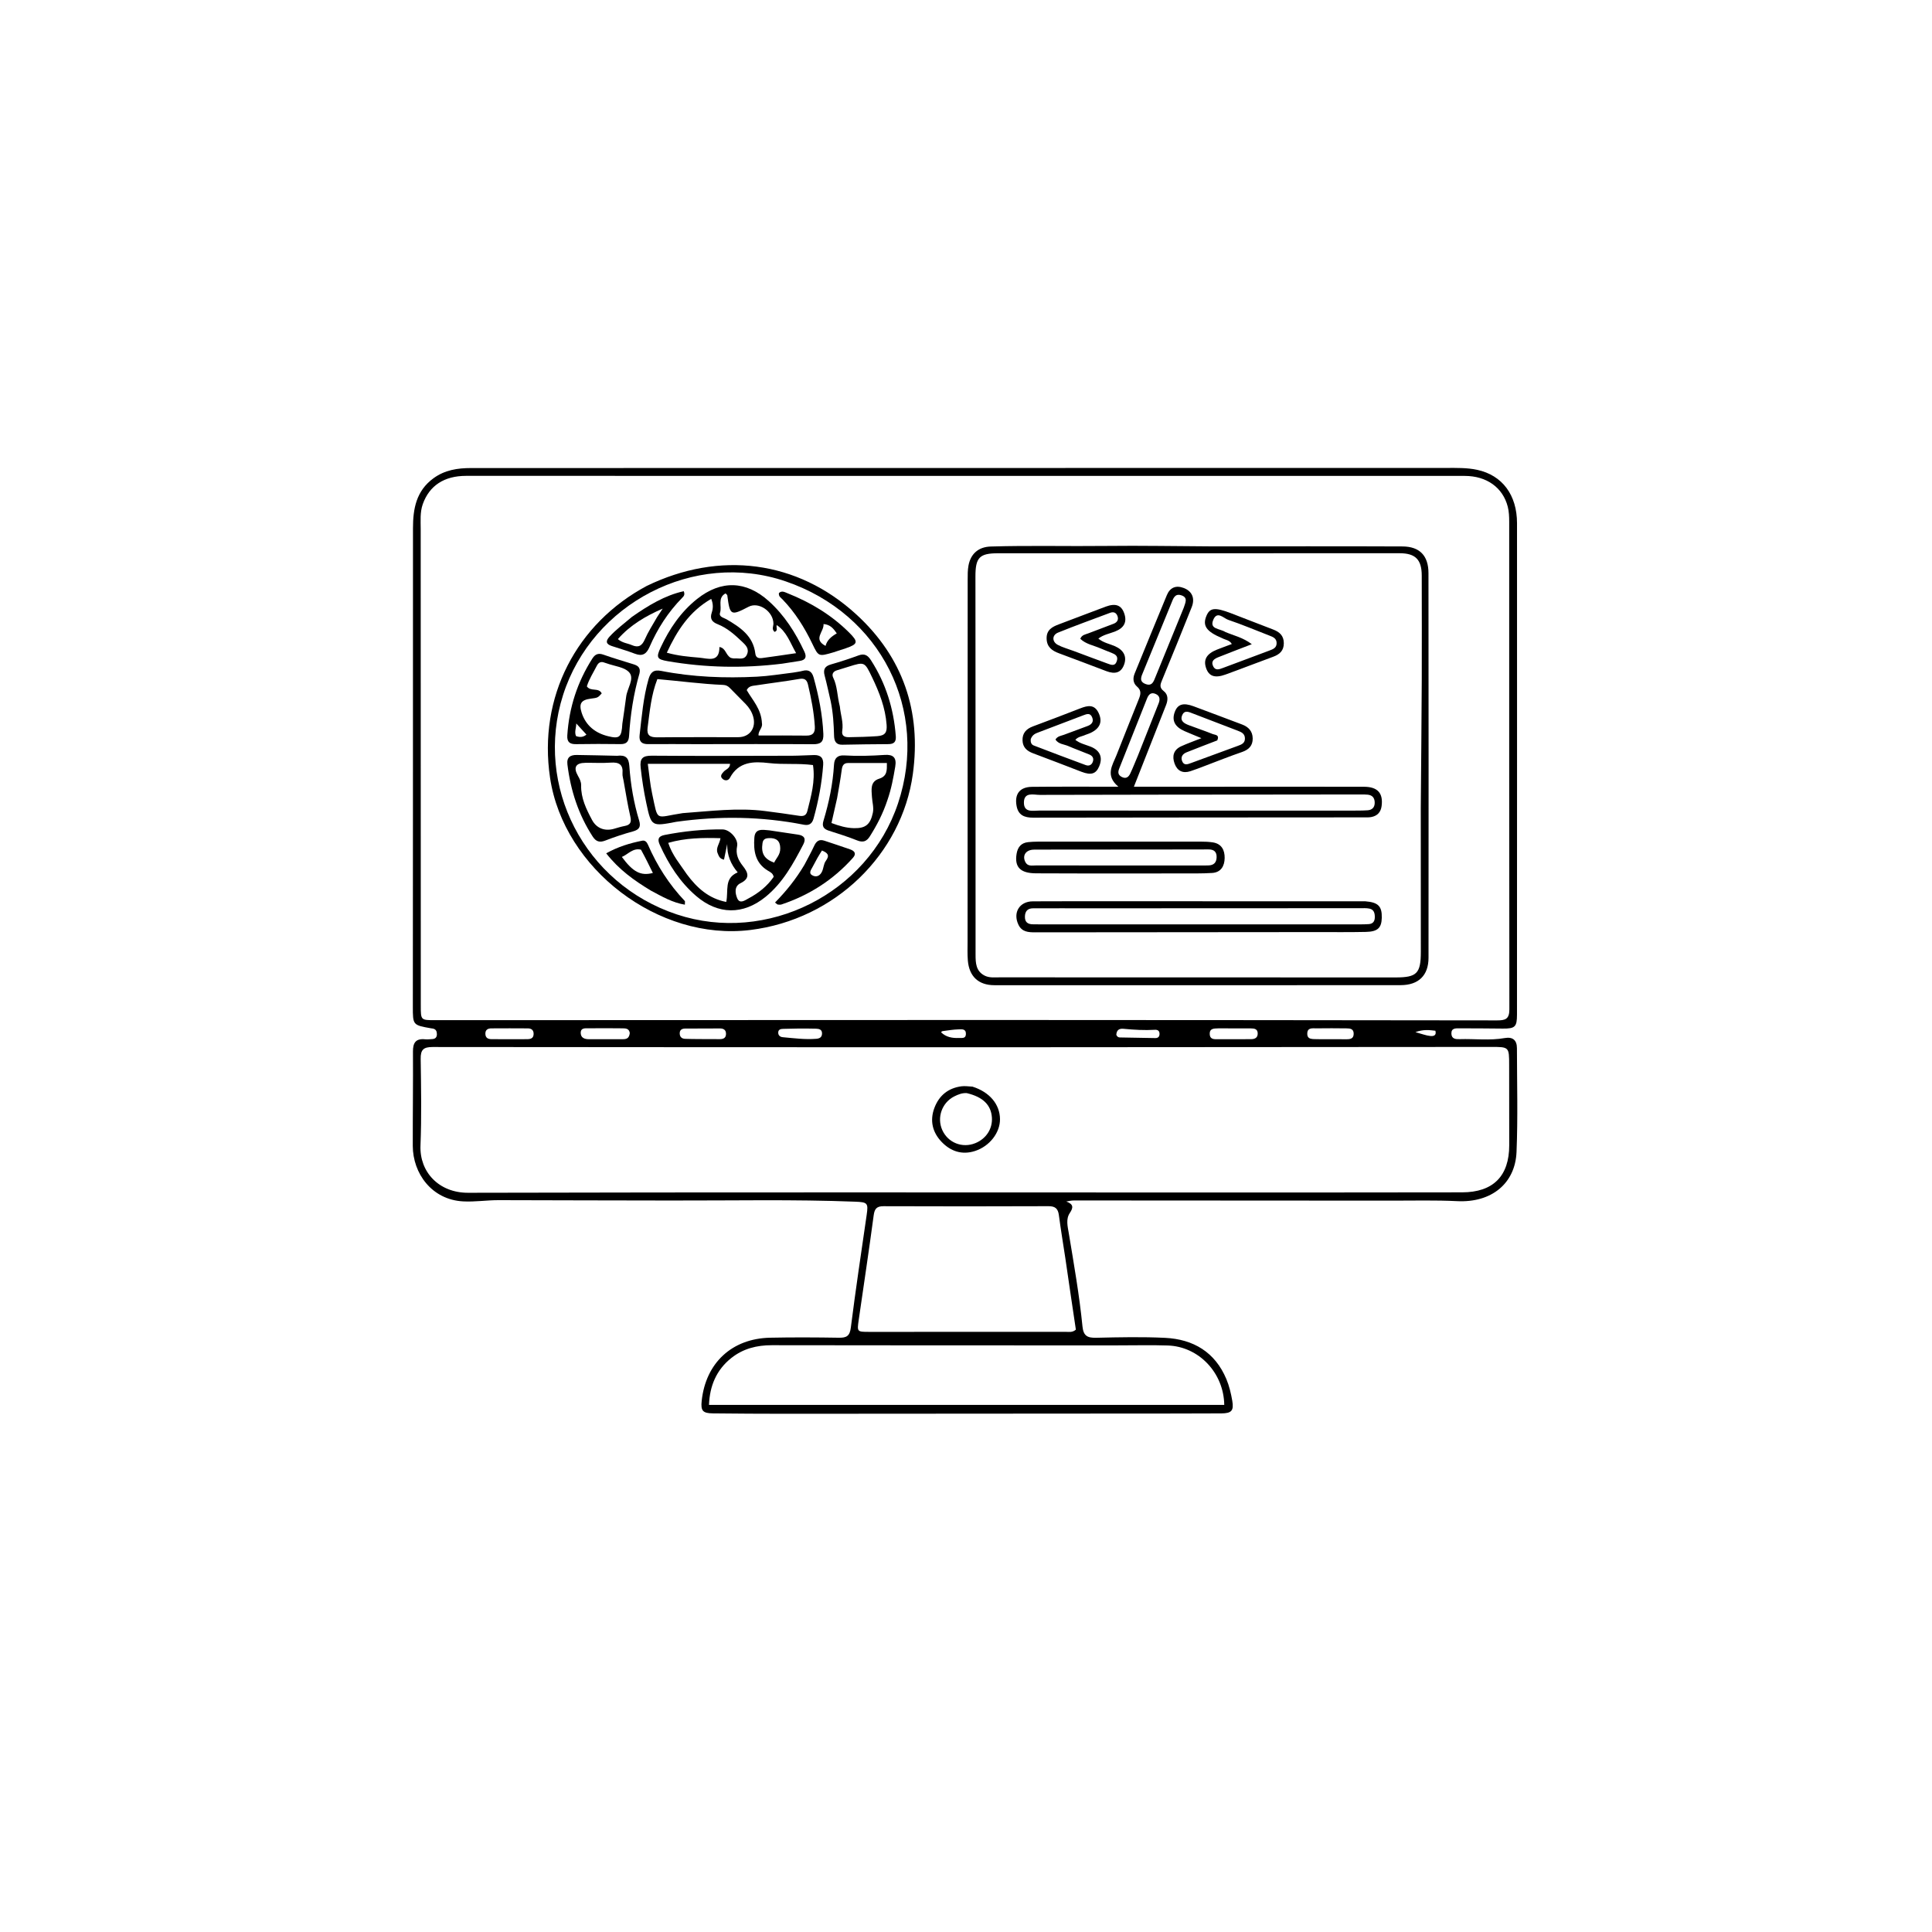 <svg version="1.1" id="Layer_1" xmlns="http://www.w3.org/2000/svg" xmlns:xlink="http://www.w3.org/1999/xlink" x="0px" y="0px"
	 width="100%" viewBox="0 0 1024 1024" enable-background="new 0 0 1024 1024" xml:space="preserve">
<path fill="#000000" opacity="1" stroke="none" 
	d="
M218.867,431 
	C218.883,380.342 218.919,330.185 218.889,280.027 
	C218.883,269.647 220.596,260.166 229.758,253.481 
	C235.773,249.091 242.523,248.08 249.622,248.078 
	C292.782,248.063 335.942,248.067 379.101,248.061 
	C508.25,248.045 637.399,248.026 766.547,248.017 
	C772.043,248.016 777.567,247.856 782.98,249.031 
	C796.274,251.919 804.046,262.365 804.052,277.307 
	C804.067,317.3 804.07,357.293 804.067,397.286 
	C804.063,444.112 804.05,490.938 804.037,537.763 
	C804.035,544.25 803.004,545.234 796.507,545.172 
	C788.845,545.1 781.183,545.028 773.52,545.035 
	C771.563,545.036 769.164,544.845 769.268,547.871 
	C769.365,550.661 771.538,550.837 773.614,550.771 
	C781.594,550.516 789.604,551.606 797.559,550.188 
	C801.781,549.436 804.001,551.323 804.006,555.552 
	C804.028,573.882 804.547,592.235 803.794,610.535 
	C803.105,627.272 790.559,637.532 772.355,636.636 
	C760.853,636.07 749.392,636.378 737.913,636.366 
	C681.759,636.308 625.604,636.287 569.45,636.268 
	C568.177,636.268 566.905,636.438 565.147,636.83 
	C569.015,638.234 568.961,640.037 567.02,642.911 
	C564.816,646.175 565.895,650.116 566.481,653.651 
	C569.202,670.074 572.091,686.477 573.736,703.044 
	C574.242,708.142 576.456,709.153 581.077,709.045 
	C593.234,708.761 605.425,708.492 617.559,709.09 
	C632.518,709.829 644,716.649 649.999,730.94 
	C651.529,734.584 652.458,738.553 653.134,742.464 
	C654.036,747.683 652.716,749.103 647.337,749.13 
	C630.34,749.215 613.343,749.202 596.345,749.215 
	C536.357,749.261 476.369,749.315 416.381,749.334 
	C403.551,749.338 390.72,749.247 377.891,749.118 
	C372.456,749.063 371.354,747.746 371.909,742.512 
	C374.045,722.392 387.919,709.439 408.184,709.015 
	C420.343,708.761 432.513,708.831 444.674,709.022 
	C448.715,709.086 450.397,708.111 450.961,703.643 
	C453.483,683.666 456.477,663.747 459.369,643.818 
	C460.262,637.666 459.798,637.173 453.296,636.919 
	C420.653,635.644 387.999,636.376 355.349,636.3 
	C325.026,636.229 294.702,636.223 264.379,636.107 
	C258.059,636.083 251.825,637.099 245.443,636.758 
	C228.84,635.87 218.81,621.925 218.78,607.324 
	C218.745,590.66 218.984,573.996 218.879,557.333 
	C218.85,552.695 220.359,550.373 225.226,550.839 
	C226.541,550.966 227.889,550.817 229.218,550.725 
	C230.823,550.615 231.577,549.694 231.561,548.094 
	C231.546,546.61 231.061,545.486 229.448,545.172 
	C229.122,545.108 228.788,545.086 228.46,545.027 
	C218.794,543.312 218.809,543.311 218.816,533.479 
	C218.838,499.486 218.849,465.493 218.867,431 
M527.5,540.616 
	C616.141,540.664 704.782,540.689 793.423,540.827 
	C797.787,540.834 800.005,540.233 799.997,534.967 
	C799.862,448.826 799.929,362.684 799.908,276.543 
	C799.907,273.898 799.802,271.166 799.158,268.623 
	C796.574,258.421 787.958,252.248 776.328,252.244 
	C698.517,252.212 620.707,252.221 542.896,252.219 
	C444.258,252.217 345.62,252.217 246.982,252.218 
	C235.47,252.218 227.568,257.378 224.08,267.209 
	C222.538,271.558 222.983,276.106 222.982,280.581 
	C222.978,364.723 223.012,448.865 223.027,533.007 
	C223.028,540.702 222.989,540.714 230.586,540.712 
	C329.224,540.682 427.862,540.648 527.5,540.616 
M648.5,632.044 
	C690.656,632.025 732.812,632.044 774.967,631.966 
	C791.435,631.935 799.924,623.344 799.924,606.989 
	C799.924,592.826 799.893,578.663 799.883,564.5 
	C799.876,554.838 799.881,554.884 790.095,554.892 
	C710.45,554.958 630.804,555.037 551.159,555.052 
	C443.854,555.072 336.549,555.064 229.245,554.938 
	C224.435,554.932 222.898,556.408 222.97,561.205 
	C223.198,576.531 223.464,591.88 222.865,607.186 
	C222.319,621.109 232.547,632.238 248.106,632.199 
	C381.237,631.866 514.369,632.03 648.5,632.044 
M592.5,713.074 
	C531.366,713.066 470.232,713.109 409.098,712.987 
	C401.103,712.971 393.886,714.8 387.649,719.743 
	C379.612,726.114 376.161,734.688 375.783,744.613 
	C467.204,744.613 558.039,744.613 648.881,744.613 
	C648.603,727.549 635.341,713.688 618.984,713.141 
	C610.498,712.857 601.995,713.077 592.5,713.074 
M564.635,666.762 
	C563.484,659.2 562.233,651.651 561.229,644.07 
	C560.777,640.653 559.36,639.29 555.746,639.305 
	C526.597,639.426 497.448,639.419 468.299,639.316 
	C464.668,639.303 463.537,640.659 463.065,644.185 
	C460.593,662.646 457.821,681.066 455.151,699.501 
	C454.229,705.869 454.227,705.918 460.585,705.921 
	C495.397,705.938 530.21,705.934 565.022,705.908 
	C566.636,705.907 568.375,706.33 570.234,704.742 
	C568.416,692.56 566.556,680.102 564.635,666.762 
M333.8,547.541 
	C333.457,544.981 331.468,545.051 329.642,545.034 
	C323.817,544.981 317.992,544.935 312.169,545.018 
	C310.304,545.045 307.667,544.577 307.795,547.633 
	C307.897,550.07 309.849,550.806 312.094,550.801 
	C318.085,550.788 324.076,550.81 330.067,550.795 
	C331.812,550.79 333.461,550.563 333.8,547.541 
M272.461,550.814 
	C274.776,550.805 277.091,550.806 279.406,550.783 
	C281.205,550.765 282.742,550.372 282.828,548.133 
	C282.91,546.03 281.712,545.077 279.787,545.062 
	C273.339,545.013 266.891,545.018 260.443,545.059 
	C258.592,545.071 257.201,545.776 257.261,547.969 
	C257.32,550.126 258.687,550.768 260.562,550.779 
	C264.2,550.801 267.838,550.804 272.461,550.814 
M647.674,545.048 
	C647.011,545.048 646.346,545.02 645.685,545.053 
	C643.534,545.162 641.01,544.918 641.194,548.188 
	C641.359,551.101 643.727,550.795 645.673,550.807 
	C651.476,550.841 657.28,550.799 663.083,550.778 
	C665.192,550.771 666.691,549.982 666.605,547.608 
	C666.522,545.329 664.794,545.093 663.059,545.08 
	C658.25,545.045 653.442,545.062 647.674,545.048 
M371.538,550.732 
	C374.858,550.745 378.178,550.771 381.498,550.768 
	C383.36,550.766 384.784,550.203 384.8,547.982 
	C384.816,545.787 383.421,545.103 381.562,545.098 
	C375.421,545.081 369.279,545.102 363.138,545.159 
	C361.465,545.174 360.207,545.831 360.262,547.795 
	C360.313,549.617 361.386,550.528 363.1,550.605 
	C365.586,550.715 368.078,550.694 371.538,550.732 
M698.827,550.789 
	C703.802,550.799 708.777,550.802 713.752,550.823 
	C715.755,550.832 717.448,550.488 717.477,547.947 
	C717.508,545.339 715.68,545.074 713.757,545.056 
	C708.451,545.009 703.143,544.946 697.839,545.045 
	C695.83,545.083 692.995,544.46 692.886,547.682 
	C692.766,551.209 695.667,550.668 698.827,550.789 
M423.515,545.141 
	C420.701,545.196 417.886,545.223 415.073,545.318 
	C413.888,545.358 412.622,545.56 412.486,547.056 
	C412.341,548.652 413.383,549.6 414.827,549.731 
	C420.755,550.269 426.676,551.062 432.655,550.583 
	C434.301,550.451 435.574,549.867 435.688,547.987 
	C435.83,545.655 434.198,545.277 432.435,545.222 
	C429.788,545.139 427.138,545.158 423.515,545.141 
M591.657,548.417 
	C591.97,549.27 592.58,549.847 593.478,549.867 
	C599.77,550.004 606.063,550.107 612.356,550.201 
	C613.737,550.222 614.53,549.53 614.574,548.105 
	C614.628,546.381 613.658,545.719 612.073,545.814 
	C606.599,546.143 601.156,545.824 595.704,545.302 
	C593.95,545.134 591.907,545.249 591.657,548.417 
M499.518,546.527 
	C499.372,546.606 499.208,546.664 499.083,546.768 
	C498.959,546.872 498.773,547.124 498.785,547.135 
	C501.44,549.73 504.742,550.291 508.274,550.147 
	C509.884,550.082 511.89,550.6 511.954,548.042 
	C512.025,545.178 509.71,545.537 508.013,545.587 
	C505.365,545.664 502.728,546.087 499.518,546.527 
M760.788,546.306 
	C757.637,545.95 754.478,545.486 750.198,547.052 
	C753.603,547.979 755.832,548.877 758.125,549.097 
	C759.444,549.223 761.563,549.106 760.788,546.306 
z"/>
<path fill="#000000" opacity="1" stroke="none" 
	d="
M641.954,289.586 
	C676.078,289.578 709.711,289.477 743.344,289.628 
	C752.485,289.669 757.108,294.542 757.119,303.751 
	C757.195,371.715 757.213,439.679 757.145,507.643 
	C757.136,517.022 751.84,522.138 742.406,522.146 
	C670.611,522.205 598.816,522.214 527.02,522.174 
	C518.588,522.169 513.673,517.496 512.976,509.099 
	C512.702,505.788 512.835,502.44 512.835,499.109 
	C512.843,435.143 512.853,371.177 512.888,307.211 
	C512.889,304.722 512.866,302.183 513.317,299.754 
	C514.491,293.44 518.677,289.861 525.124,289.666 
	C545.589,289.048 566.064,289.602 586.524,289.357 
	C604.847,289.138 623.151,289.502 641.954,289.586 
M753.039,428.5 
	C753.22,405.686 753.462,382.872 753.565,360.057 
	C753.648,341.737 753.558,323.417 753.556,305.096 
	C753.554,296.633 750.234,293.225 741.853,293.225 
	C670.86,293.225 599.868,293.231 528.876,293.248 
	C519.171,293.25 516.999,295.499 517.003,305.456 
	C517.012,333.453 517.041,361.449 517.053,389.446 
	C517.07,428.275 517.091,467.104 517.071,505.933 
	C517.069,510.406 517.233,514.742 521.895,517.105 
	C524.368,518.359 527.114,518.013 529.764,518.015 
	C599.756,518.044 669.748,518.065 739.74,518.062 
	C750.964,518.061 753.062,515.93 753.072,504.491 
	C753.095,479.494 753.053,454.497 753.039,428.5 
z"/>
<path fill="#000000" opacity="1" stroke="none" 
	d="
M342.703,310.597 
	C381.347,291.808 422.618,296.966 453.977,325.766 
	C478.565,348.348 488.388,376.98 483.827,410.251 
	C478.031,452.527 442.777,487.353 397.666,492.915 
	C349.119,498.9 298.755,460.537 291.547,412.287 
	C285.125,369.298 305.635,330.471 342.703,310.597 
M416.427,308.137 
	C367.854,291.533 313.873,319.891 298.431,368.394 
	C283.08,416.608 309.749,468.389 358.714,484.652 
	C406.476,500.515 459.967,473.684 475.958,425.843 
	C492.481,376.411 466.958,325.384 416.427,308.137 
z"/>
<path fill="#000000" opacity="1" stroke="none" 
	d="
M515.422,575.937 
	C524.554,578.815 529.945,585.327 530.017,593.156 
	C530.084,600.374 524.489,607.541 516.793,610.043 
	C509.86,612.296 503.857,610.203 499.091,605.245 
	C494.284,600.243 492.712,594.028 495.223,587.293 
	C497.687,580.681 502.496,576.717 509.547,575.767 
	C511.33,575.527 513.183,575.805 515.422,575.937 
M512.406,579.374 
	C509.992,579.215 507.841,580.079 505.753,581.132 
	C499.257,584.409 496.45,592.328 499.423,598.94 
	C502.456,605.685 510.053,608.701 516.946,605.896 
	C522.735,603.54 526.152,598.225 525.725,592.241 
	C525.258,585.713 521.076,581.432 512.406,579.374 
z"/>
<path fill="#000000" opacity="1" stroke="none" 
	d="
M647,416.987 
	C672.654,416.985 697.809,416.949 722.963,417.003 
	C730.21,417.018 733.179,420.424 732.281,427.233 
	C731.858,430.44 730.071,432.377 726.954,433.022 
	C725.827,433.255 724.634,433.223 723.471,433.224 
	C664.833,433.266 606.195,433.276 547.557,433.374 
	C542.97,433.381 539.719,432.086 538.813,427.192 
	C537.638,420.838 540.486,417.112 546.97,417.041 
	C559.796,416.9 572.624,416.976 585.451,416.963 
	C587.429,416.961 589.406,416.962 592.752,416.962 
	C585.635,410.972 589.633,405.638 591.751,400.283 
	C595.671,390.374 599.596,380.468 603.577,370.583 
	C604.569,368.12 605.116,366.003 602.643,363.896 
	C600.548,362.11 600.332,359.569 601.383,357.004 
	C607.063,343.138 612.698,329.254 618.46,315.422 
	C620.138,311.394 623.284,310.057 627.429,311.657 
	C631.852,313.365 633.492,317.12 631.616,321.831 
	C626.504,334.67 621.295,347.471 616.019,360.243 
	C615.07,362.539 614.237,364.331 616.793,366.289 
	C619.222,368.15 619.094,371.001 618.063,373.637 
	C612.554,387.729 606.978,401.795 600.984,416.986 
	C616.173,416.986 631.337,416.986 647,416.987 
M683.5,421.13 
	C639.385,421.17 595.27,421.182 551.156,421.307 
	C547.843,421.317 542.746,419.609 542.694,425.334 
	C542.643,430.952 547.669,429.601 551.056,429.605 
	C605.991,429.669 660.927,429.648 715.862,429.637 
	C718.858,429.637 721.861,429.663 724.847,429.468 
	C727.094,429.321 728.565,428.083 728.623,425.643 
	C728.682,423.115 727.572,421.475 724.947,421.197 
	C723.627,421.057 722.288,421.084 720.957,421.085 
	C708.805,421.094 696.652,421.114 683.5,421.13 
M627.434,322.044 
	C628.163,319.574 629.953,316.679 625.986,315.478 
	C622.666,314.472 621.849,317.236 620.885,319.601 
	C615.932,331.758 610.946,343.903 605.954,356.044 
	C604.922,358.555 603.462,361.213 607.286,362.584 
	C610.716,363.813 611.486,361.105 612.446,358.743 
	C617.326,346.735 622.235,334.74 627.434,322.044 
M603.069,400.615 
	C606.74,391.348 610.402,382.078 614.089,372.818 
	C614.943,370.674 614.791,368.797 612.499,367.796 
	C610.123,366.759 608.803,368.053 607.947,370.222 
	C603.069,382.585 598.168,394.94 593.234,407.281 
	C592.445,409.253 592.491,410.766 594.63,411.835 
	C596.874,412.957 598.193,411.794 599.042,410.019 
	C600.401,407.175 601.528,404.22 603.069,400.615 
z"/>
<path fill="#000000" opacity="1" stroke="none" 
	d="
M723.721,477.716 
	C730.521,478.253 732.525,480.392 732.375,486.457 
	C732.244,491.786 730.219,493.794 724.008,493.933 
	C715.354,494.127 706.692,494.022 698.033,494.028 
	C648.246,494.067 598.459,494.091 548.672,494.155 
	C545.03,494.16 541.623,493.966 539.786,490.105 
	C536.744,483.708 540.318,477.763 547.418,477.726 
	C563.735,477.641 580.054,477.673 596.372,477.676 
	C638.666,477.683 680.961,477.7 723.721,477.716 
M583.5,481.416 
	C576.507,481.411 569.514,481.404 562.52,481.402 
	C557.525,481.4 552.53,481.377 547.536,481.419 
	C544.708,481.443 543.302,482.916 543.229,485.778 
	C543.149,488.84 544.821,489.912 547.589,489.9 
	C548.588,489.896 549.587,489.927 550.586,489.927 
	C607.364,489.933 664.142,489.938 720.919,489.936 
	C722.417,489.936 723.916,489.897 725.41,489.805 
	C727.636,489.668 728.644,488.392 728.68,486.211 
	C728.716,484.041 728.24,482.086 725.839,481.584 
	C724.235,481.249 722.528,481.36 720.867,481.36 
	C675.411,481.372 629.956,481.395 583.5,481.416 
z"/>
<path fill="#000000" opacity="1" stroke="none" 
	d="
M606,462.952 
	C586.678,462.941 567.856,463.018 549.035,462.881 
	C540.721,462.821 537.672,459.532 538.813,452.55 
	C539.386,449.042 541.212,446.733 544.924,446.352 
	C546.577,446.182 548.245,446.097 549.906,446.095 
	C578.722,446.073 607.537,446.061 636.353,446.079 
	C638.51,446.08 640.694,446.15 642.82,446.48 
	C647.487,447.206 649.145,450.576 649.096,454.757 
	C649.047,459 647.146,462.385 642.463,462.687 
	C636.989,463.041 631.481,462.906 625.988,462.935 
	C619.492,462.968 612.996,462.949 606,462.952 
M630.484,450.239 
	C614.498,450.252 598.511,450.265 582.525,450.278 
	C571.035,450.287 559.544,450.251 548.055,450.327 
	C543.808,450.355 541.758,453.308 543.377,456.748 
	C544.606,459.357 547.01,458.7 549.066,458.703 
	C578.707,458.744 608.348,458.735 637.99,458.736 
	C638.822,458.736 639.655,458.7 640.487,458.684 
	C643.326,458.628 644.77,457.173 644.836,454.343 
	C644.905,451.356 643.296,450.172 640.468,450.213 
	C637.471,450.256 634.473,450.233 630.484,450.239 
z"/>
<path fill="#000000" opacity="1" stroke="none" 
	d="
M638.773,405.883 
	C635.915,406.955 633.443,407.955 630.911,408.765 
	C626.9,410.049 623.975,408.623 622.557,404.722 
	C621.129,400.794 621.983,397.408 626.047,395.546 
	C629.192,394.104 632.47,392.954 636.768,391.246 
	C633.153,389.737 630.455,388.657 627.794,387.491 
	C622.644,385.234 620.962,381.848 622.672,377.308 
	C624.205,373.239 627.129,372.31 632.601,374.334 
	C641.18,377.508 649.722,380.781 658.291,383.98 
	C661.747,385.27 663.904,387.577 663.956,391.368 
	C664.009,395.213 661.906,397.344 658.298,398.583 
	C651.852,400.797 645.515,403.328 638.773,405.883 
M645.186,392.424 
	C639.761,394.521 634.319,396.575 628.92,398.739 
	C626.815,399.583 625.632,401.215 626.591,403.501 
	C627.593,405.891 629.511,405.074 631.27,404.428 
	C639.546,401.389 647.822,398.352 656.1,395.317 
	C658.019,394.614 659.904,393.923 659.838,391.324 
	C659.774,388.808 657.95,388.028 656.037,387.294 
	C648.118,384.253 640.205,381.194 632.275,378.181 
	C630.278,377.422 627.887,376.174 626.64,378.954 
	C625.206,382.15 627.711,383.445 630.143,384.377 
	C634.335,385.985 638.615,387.372 642.77,389.066 
	C644.022,389.576 646.51,389.325 645.186,392.424 
z"/>
<path fill="#000000" opacity="1" stroke="none" 
	d="
M575.415,389.45 
	C573.473,390.381 571.479,390.355 569.955,392.141 
	C572.378,394.063 575.302,394.657 578.005,395.72 
	C582.986,397.679 584.589,401.317 582.635,406.066 
	C580.935,410.197 578.346,411.028 573.245,409.074 
	C564.695,405.799 556.17,402.459 547.586,399.276 
	C544.301,398.058 542.102,396.14 541.963,392.479 
	C541.815,388.598 543.929,386.334 547.409,385.027 
	C555.825,381.865 564.246,378.713 572.615,375.431 
	C576.545,373.89 580.098,373.193 582.306,377.917 
	C584.46,382.527 583.026,386.061 578.09,388.427 
	C577.343,388.786 576.543,389.035 575.415,389.45 
M546.308,391.746 
	C546.173,393.182 546.47,394.569 547.888,395.114 
	C557.055,398.639 566.243,402.111 575.456,405.513 
	C577,406.083 578.476,405.633 579.16,403.913 
	C579.928,401.984 579.105,400.625 577.336,399.89 
	C573.646,398.356 569.872,397.018 566.207,395.427 
	C563.902,394.426 560.984,394.435 559.418,391.975 
	C560.56,390.117 562.336,390.034 563.848,389.471 
	C568.063,387.902 572.292,386.37 576.497,384.776 
	C578.663,383.955 579.849,382.479 578.828,380.113 
	C577.805,377.742 576.02,378.412 574.196,379.114 
	C566.269,382.164 558.321,385.161 550.381,388.177 
	C548.815,388.772 547.234,389.345 546.308,391.746 
z"/>
<path fill="#000000" opacity="1" stroke="none" 
	d="
M586.38,355.715 
	C577.775,352.453 569.534,349.307 561.261,346.248 
	C557.556,344.878 554.831,342.897 554.729,338.463 
	C554.623,333.828 557.686,332.221 561.323,330.872 
	C569.594,327.804 577.802,324.569 586.078,321.518 
	C591.309,319.59 594.327,320.763 595.836,325.028 
	C597.473,329.654 595.849,332.826 590.919,334.739 
	C588.041,335.856 584.882,336.363 582.148,338.459 
	C584.904,340.746 588.111,341.236 590.956,342.499 
	C595.476,344.506 597.293,347.823 595.889,351.993 
	C594.324,356.637 591.013,357.48 586.38,355.715 
M569.276,345.107 
	C575.205,347.32 581.122,349.566 587.07,351.727 
	C588.939,352.406 590.998,353.304 591.94,350.359 
	C592.79,347.702 591.087,346.777 589.09,345.994 
	C587.075,345.203 585.059,344.411 583.068,343.563 
	C579.506,342.043 575.498,341.392 572.577,338.573 
	C573.412,336.447 575.251,336.306 576.733,335.725 
	C581.229,333.963 585.784,332.354 590.277,330.583 
	C592.001,329.904 592.999,328.563 592.324,326.617 
	C591.664,324.717 590.26,324.097 588.35,324.816 
	C579.155,328.275 569.905,331.597 560.802,335.283 
	C557.542,336.603 557.517,340.109 560.637,341.79 
	C563.103,343.119 565.896,343.842 569.276,345.107 
z"/>
<path fill="#000000" opacity="1" stroke="none" 
	d="
M647.734,338.23 
	C639.347,334.736 637.24,331.628 639.448,326.386 
	C641.255,322.097 643.922,321.78 652.419,325.012 
	C659.883,327.852 667.297,330.824 674.769,333.644 
	C678.197,334.938 680.441,336.928 680.451,340.905 
	C680.461,344.898 678.22,346.854 674.759,348.117 
	C666.321,351.197 657.958,354.482 649.509,357.533 
	C643.876,359.567 640.76,358.422 639.266,354.133 
	C637.704,349.646 639.506,346.518 644.989,344.326 
	C647.558,343.3 650.165,342.371 652.896,341.345 
	C651.636,339.19 649.582,339.239 647.734,338.23 
M649.461,334.971 
	C653.854,336.862 658.714,337.827 663.484,341.436 
	C656.902,343.983 651.353,346.081 645.847,348.287 
	C643.775,349.117 641.674,350.243 642.962,353.053 
	C644.123,355.587 646.218,354.758 648.114,354.052 
	C656.359,350.985 664.592,347.887 672.83,344.802 
	C674.733,344.089 676.655,343.396 676.635,340.843 
	C676.616,338.317 674.72,337.611 672.815,336.874 
	C665.54,334.06 658.348,331.006 650.964,328.518 
	C648.536,327.699 645.122,323.558 643.059,328.517 
	C640.947,333.593 646.371,333.034 649.461,334.971 
z"/>
<path fill="#000000" opacity="1" stroke="none" 
	d="
M407.757,440.099 
	C413.135,440.897 418.064,441.663 423,442.375 
	C426.36,442.859 427.291,444.62 425.747,447.591 
	C420.435,457.807 414.905,467.921 405.777,475.34 
	C393.846,485.036 380.586,484.846 368.993,474.91 
	C360.359,467.51 354.408,458.145 349.743,447.879 
	C348.433,444.998 348.722,443.243 352.273,442.549 
	C362.434,440.563 372.675,439.491 383.018,439.616 
	C386.866,439.663 391.454,444.767 390.688,448.458 
	C389.804,452.716 391.282,455.883 393.754,459.012 
	C396.445,462.418 397.807,465.526 392.473,468.122 
	C389.075,469.777 389.637,473.486 390.74,476.095 
	C392.102,479.314 394.857,477.166 396.695,476.194 
	C402.027,473.376 406.678,469.667 410.065,464.757 
	C409.68,462.78 408.158,462.176 406.94,461.437 
	C400.233,457.367 399.317,450.924 399.824,444.007 
	C400.191,438.993 403.951,439.749 407.757,440.099 
M364.075,463.423 
	C369.378,470.585 375.651,476.252 384.926,478.051 
	C386.196,471.939 383.646,465.464 390.996,462.379 
	C387.24,457.983 385.311,453.108 385.438,447.379 
	C384.869,450.139 384.301,452.899 383.738,455.632 
	C381.304,455.165 380.975,453.617 380.385,452.268 
	C379.173,449.499 381.419,447.264 381.865,444.256 
	C372.369,443.983 363.306,444.101 354.173,446.734 
	C356.342,453.373 360.364,457.892 364.075,463.423 
M413.547,449.584 
	C413.517,445.594 411.374,444.048 407.551,444.225 
	C405.667,444.312 404.462,444.749 404.137,446.927 
	C403.337,452.285 405.045,455.328 410.321,457.218 
	C411.367,454.853 413.628,453.077 413.547,449.584 
z"/>
<path fill="#000000" opacity="1" stroke="none" 
	d="
M414.533,351.766 
	C393.967,354.29 373.898,353.896 353.908,350.443 
	C348.2,349.457 347.655,348.545 350.149,343.207 
	C354.782,333.292 360.829,324.332 369.474,317.46 
	C382.182,307.358 395.397,307.745 407.465,318.599 
	C415.762,326.061 421.646,335.318 426.339,345.381 
	C427.666,348.225 426.994,349.835 423.848,350.312 
	C420.887,350.76 417.927,351.213 414.533,351.766 
M387.358,348.694 
	C388.012,348.801 388.68,349.053 389.317,348.991 
	C391.645,348.763 394.5,350.025 395.891,346.923 
	C397.29,343.802 395.206,341.902 393.266,340.064 
	C389.398,336.402 385.429,332.833 380.379,330.842 
	C377.45,329.687 376.122,328.023 377.236,324.718 
	C377.96,322.572 378.13,320.237 376.952,317.422 
	C365.383,324.075 358.868,334.235 353.429,345.943 
	C359.47,347.647 365.08,348.087 370.631,348.574 
	C375.272,348.981 381.348,351.436 381.312,342.916 
	C384.831,343.578 384.501,347.089 387.358,348.694 
M411.68,331.306 
	C411.202,332.43 412.612,334.292 410.531,334.911 
	C408.864,333.456 409.949,331.926 409.934,330.524 
	C409.865,324.062 402.145,318.79 396.793,321.58 
	C387.298,326.529 386.883,326.304 385.478,315.525 
	C385.445,315.27 385.06,315.061 384.535,314.513 
	C380.179,316.929 382.712,321.411 381.653,324.683 
	C380.9,327.011 383.482,327.318 385.022,328.215 
	C392.288,332.448 399.224,337.028 400.344,346.43 
	C400.624,348.784 402.262,348.993 403.977,348.77 
	C409.685,348.026 415.375,347.149 421.96,346.195 
	C418.709,340.508 416.971,334.786 411.68,331.306 
z"/>
<path fill="#000000" opacity="1" stroke="none" 
	d="
M420.468,356.476 
	C422.36,356.132 423.864,355.98 425.304,355.59 
	C428.518,354.722 430.34,355.858 431.228,359.069 
	C433.941,368.883 435.942,378.79 436.394,389.008 
	C436.577,393.164 435.093,394.482 430.975,394.453 
	C410.482,394.305 389.987,394.411 369.493,394.414 
	C360.838,394.415 352.182,394.305 343.529,394.403 
	C340.035,394.442 338.621,392.966 339.012,389.565 
	C340.151,379.655 340.971,369.707 343.712,360.034 
	C344.761,356.335 346.398,354.796 350.463,355.596 
	C367.226,358.895 384.196,359.511 401.208,358.658 
	C407.509,358.342 413.772,357.281 420.468,356.476 
M348.415,359.933 
	C345.152,368.217 344.38,376.995 343.239,385.709 
	C342.701,389.818 344.574,390.84 348.364,390.8 
	C362.688,390.647 377.014,390.756 391.34,390.72 
	C397.315,390.705 400.842,385.895 399.251,379.997 
	C398.542,377.369 397.109,375.115 395.237,373.172 
	C392.467,370.297 389.603,367.513 386.83,364.64 
	C385.84,363.613 384.698,363.071 383.309,363.015 
	C371.834,362.55 360.473,360.969 348.415,359.933 
M403.848,383.369 
	C404.331,385.83 401.711,387.492 402.068,389.844 
	C410.552,389.844 418.946,389.761 427.338,389.883 
	C430.861,389.934 432.064,388.379 431.87,385.031 
	C431.434,377.519 429.973,370.187 428.262,362.889 
	C427.68,360.406 426.542,359.349 423.668,359.85 
	C416.132,361.163 408.524,362.055 400.961,363.224 
	C399.085,363.514 396.894,363.446 395.777,365.783 
	C398.886,371.149 403.54,375.839 403.848,383.369 
z"/>
<path fill="#000000" opacity="1" stroke="none" 
	d="
M358.509,435.566 
	C345.251,438.108 345.211,438.117 342.536,425.571 
	C341.218,419.388 340.246,413.154 339.564,406.852 
	C339.039,402.009 340.562,400.496 345.486,400.535 
	C370.314,400.731 395.145,400.612 419.975,400.559 
	C423.801,400.55 427.626,400.261 431.452,400.191 
	C434.932,400.126 436.569,401.664 436.302,405.39 
	C435.607,415.065 433.799,424.516 431.203,433.844 
	C430.437,436.594 428.825,437.668 426.027,437.118 
	C403.76,432.74 381.393,432.37 358.509,435.566 
M361.847,430.978 
	C376.432,429.943 390.998,427.999 405.652,429.884 
	C411.585,430.647 417.515,431.448 423.424,432.373 
	C425.739,432.736 427.285,432.397 427.918,429.833 
	C429.863,421.96 432.211,414.148 430.899,405.496 
	C423.109,404.441 415.281,405.355 407.534,404.443 
	C399.471,403.493 391.496,403.576 386.863,412.273 
	C386.073,413.757 384.319,414.026 382.976,412.816 
	C381.417,411.411 382.517,410.197 383.573,409.006 
	C384.708,407.724 386.909,407.316 386.949,404.856 
	C372.566,404.856 358.27,404.856 343.345,404.856 
	C344.145,410.493 344.56,415.614 345.636,420.592 
	C348.976,436.031 346.879,433.206 361.847,430.978 
z"/>
<path fill="#000000" opacity="1" stroke="none" 
	d="
M338.973,356.793 
	C335.753,367.932 334.105,378.926 333.419,390.059 
	C333.222,393.246 331.9,394.434 328.79,394.395 
	C320.98,394.295 313.166,394.277 305.357,394.415 
	C301.982,394.474 300.456,393.298 300.679,389.779 
	C301.614,375.046 306.029,361.476 313.963,349.031 
	C315.419,346.747 317.101,346.014 319.822,346.984 
	C324.977,348.822 330.249,350.332 335.469,351.987 
	C337.62,352.669 339.677,353.446 338.973,356.793 
M329.856,383.569 
	C330.537,378.795 331.279,374.029 331.881,369.245 
	C332.431,364.878 336.312,359.83 333.62,356.528 
	C331.18,353.537 325.607,353.099 321.415,351.539 
	C321.103,351.423 320.768,351.366 320.463,351.238 
	C318.573,350.448 317.238,351.089 316.347,352.836 
	C314.474,356.506 312.198,359.995 311.046,363.787 
	C313.077,366.768 317.334,364.217 318.921,367.52 
	C316.841,369.826 316.841,369.826 313.075,370.309 
	C308.038,370.956 306.708,372.919 308.3,377.798 
	C310.511,384.573 315.483,388.497 322.181,390.177 
	C328.394,391.735 329.466,390.786 329.856,383.569 
M310.824,389.342 
	C309.104,387.464 307.383,385.587 305.424,383.448 
	C305.435,385.893 304.332,387.917 305.306,390.128 
	C307.237,390.855 309.089,390.822 310.824,389.342 
z"/>
<path fill="#000000" opacity="1" stroke="none" 
	d="
M470.327,424.135 
	C468.004,431.185 464.78,437.352 461.041,443.284 
	C459.351,445.965 457.446,446.686 454.357,445.455 
	C449.424,443.49 444.343,441.881 439.276,440.274 
	C436.526,439.401 435.561,437.986 436.442,435.078 
	C439.387,425.354 441.451,415.446 442.041,405.274 
	C442.243,401.796 444,400.172 447.484,400.389 
	C454.633,400.833 461.773,400.599 468.913,400.12 
	C473.34,399.823 475.324,401.462 474.5,406.322 
	C473.497,412.233 472.446,418.095 470.327,424.135 
M443.688,423.036 
	C442.704,427.371 441.72,431.707 440.697,436.213 
	C444.758,437.748 448.572,438.852 452.591,438.947 
	C458.788,439.093 461.307,436.969 462.622,430.854 
	C463.239,427.984 462.317,425.237 462.154,422.431 
	C461.935,418.666 461.075,414.278 465.97,412.732 
	C470.289,411.368 470.094,408.301 470.067,404.413 
	C463.045,404.413 456.264,404.406 449.484,404.416 
	C447.168,404.419 446.434,405.796 446.152,407.914 
	C445.514,412.697 444.67,417.452 443.688,423.036 
z"/>
<path fill="#000000" opacity="1" stroke="none" 
	d="
M327.069,400.584 
	C331.742,400.02 333.265,401.743 333.571,406.091 
	C334.258,415.859 335.914,425.532 338.768,434.933 
	C339.776,438.253 338.788,439.762 335.478,440.665 
	C330.521,442.019 325.623,443.658 320.828,445.509 
	C317.794,446.68 315.879,446.08 314.131,443.381 
	C306.575,431.715 302.414,418.9 300.743,405.177 
	C300.266,401.256 302.42,400.11 305.693,400.148 
	C312.665,400.228 319.636,400.43 327.069,400.584 
M330.517,413.856 
	C330.307,412.544 329.824,411.207 329.937,409.923 
	C330.353,405.17 328.051,403.902 323.685,404.211 
	C319.219,404.528 314.713,404.254 310.225,404.312 
	C305.154,404.377 303.764,406.7 306.334,411.214 
	C307.271,412.861 308.051,414.373 308.013,416.28 
	C307.878,423.035 310.75,428.892 313.803,434.61 
	C316.183,439.066 320.594,440.646 325.349,439.301 
	C327.267,438.758 329.176,438.138 331.13,437.777 
	C334.109,437.226 334.777,435.761 334.098,432.816 
	C332.721,426.839 331.747,420.769 330.517,413.856 
z"/>
<path fill="#000000" opacity="1" stroke="none" 
	d="
M440.282,371.657 
	C439.16,366.874 438.251,362.479 437.093,358.15 
	C436.247,354.987 437.018,353.137 440.336,352.186 
	C445.284,350.767 450.191,349.168 455.023,347.392 
	C458.131,346.25 459.879,347.221 461.598,349.889 
	C469.529,362.191 473.689,375.664 474.792,390.19 
	C475.026,393.268 473.783,394.391 470.827,394.402 
	C462.683,394.434 454.538,394.56 446.395,394.715 
	C443.016,394.779 442.145,392.712 442.069,389.915 
	C441.906,383.929 441.58,377.961 440.282,371.657 
M445.143,374.473 
	C445.523,378.757 447.1,382.909 446.407,387.318 
	C445.977,390.048 447.635,390.757 450.013,390.726 
	C454.999,390.66 459.969,390.515 464.955,390.18 
	C469.366,389.883 470.199,387.937 469.922,384.14 
	C469.268,375.158 466.07,366.998 462.24,359.011 
	C458.255,350.702 458.257,350.703 449.763,353.368 
	C447.7,354.015 445.641,354.675 443.566,355.281 
	C441.522,355.878 440.763,357.43 441.598,359.121 
	C443.872,363.725 443.688,368.84 445.143,374.473 
z"/>
<path fill="#000000" opacity="1" stroke="none" 
	d="
M426.357,458.375 
	C428.221,454.824 430,451.632 431.528,448.324 
	C432.676,445.836 434.197,444.649 436.984,445.603 
	C441.53,447.159 446.122,448.581 450.642,450.206 
	C452.838,450.996 454.104,452.382 452.074,454.662 
	C441.682,466.33 428.965,474.447 414.187,479.39 
	C413.595,479.588 412.881,479.499 412.236,479.428 
	C411.961,479.398 411.719,479.07 410.773,478.362 
	C416.672,472.365 421.911,465.884 426.357,458.375 
M433.219,454.799 
	C432.356,456.402 431.495,458.006 430.629,459.607 
	C429.771,461.193 428.33,462.995 430.918,464.138 
	C433.106,465.104 434.826,463.864 435.727,461.865 
	C436.535,460.073 436.572,457.81 437.69,456.308 
	C439.973,453.242 438.575,451.999 435.656,450.785 
	C434.9,451.987 434.211,453.082 433.219,454.799 
z"/>
<path fill="#000000" opacity="1" stroke="none" 
	d="
M441.678,345.77 
	C433.847,348.053 433.832,348.06 430.549,341.211 
	C426.425,332.608 421.419,324.609 414.759,317.706 
	C413.888,316.804 412.559,316.067 412.851,314.331 
	C414.339,312.889 415.905,313.834 417.362,314.413 
	C429.548,319.253 440.61,325.888 449.968,335.164 
	C455.074,340.224 454.805,341.376 448.208,343.63 
	C446.163,344.328 444.097,344.963 441.678,345.77 
M437.561,342.339 
	C438.363,339.202 440.722,337.327 443.511,335.699 
	C441.696,333.048 439.987,331.016 436.489,330.755 
	C436.828,334.84 430.695,338.729 437.561,342.339 
z"/>
<path fill="#000000" opacity="1" stroke="none" 
	d="
M345.035,472.07 
	C336.164,466.719 328.098,460.982 321.296,452.28 
	C327.672,448.723 333.93,446.88 340.379,445.584 
	C341.886,445.281 342.821,446.306 343.409,447.66 
	C348.221,458.746 354.628,468.789 362.975,477.567 
	C363.138,477.738 362.995,478.198 362.995,479.501 
	C356.419,478.414 350.931,475.206 345.035,472.07 
M339.735,450.345 
	C335.417,449.313 332.976,452.764 329.594,454.2 
	C335.515,462.172 339.535,464.357 346.033,462.696 
	C344.056,458.651 342.136,454.722 339.735,450.345 
z"/>
<path fill="#000000" opacity="1" stroke="none" 
	d="
M334.981,326.929 
	C343.655,320.883 352.298,315.605 362.381,313.346 
	C363.239,315.321 362.265,316.141 361.481,316.94 
	C354.066,324.499 348.455,333.278 344.25,342.932 
	C342.614,346.69 340.472,347.997 336.512,346.484 
	C332.489,344.946 328.332,343.764 324.241,342.403 
	C321.057,341.344 320.926,339.754 323.143,337.347 
	C326.651,333.538 330.79,330.48 334.981,326.929 
M348.327,326.995 
	C349.301,325.521 350.275,324.047 351.249,322.573 
	C342.249,326.507 334.014,331.277 327.484,338.74 
	C329.964,340.842 332.582,340.915 334.822,341.897 
	C338.323,343.433 340.245,342.381 341.763,338.905 
	C343.479,334.977 345.836,331.329 348.327,326.995 
z"/>
</svg>
